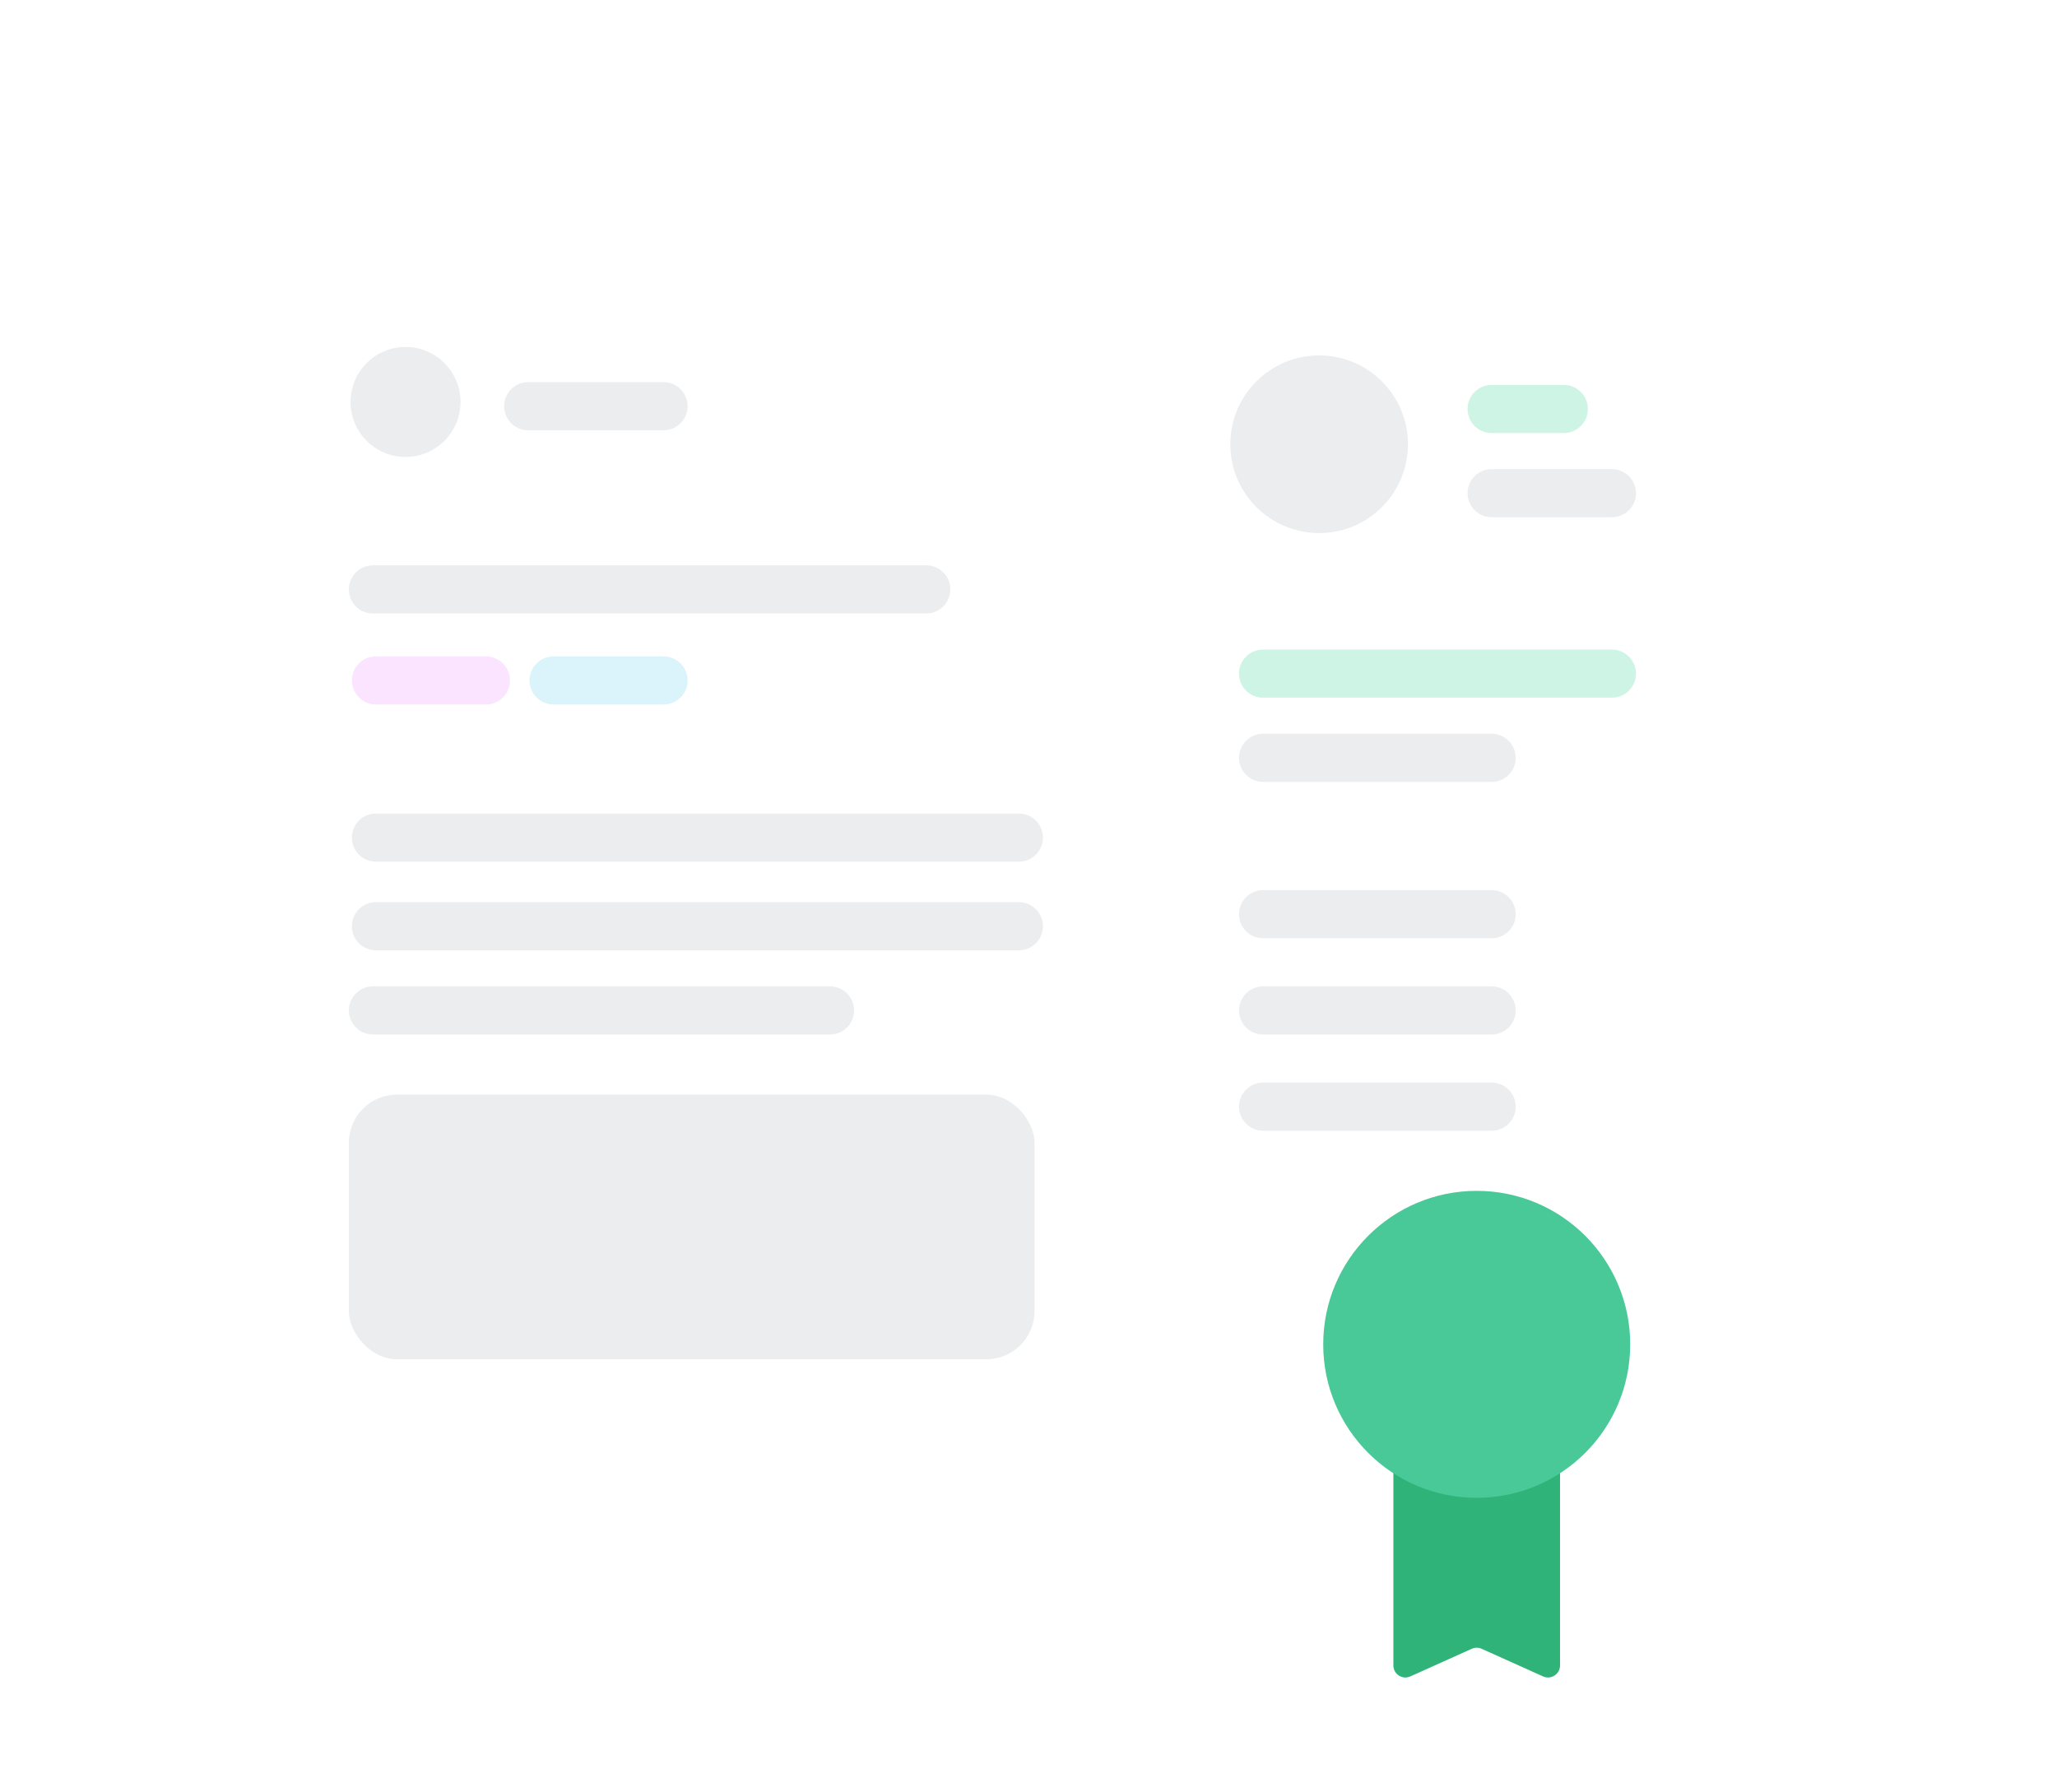 <svg width="171" height="149" viewBox="0 0 171 149" fill="none" xmlns="http://www.w3.org/2000/svg">
<g filter="url(#filter0_d_6475_10966)">
<rect x="20" y="19" width="130.097" height="109" rx="10" fill="white"/>
</g>
<path d="M43.91 33.768H55.161" stroke="#EBEDEF" stroke-width="4" stroke-linecap="round" stroke-linejoin="round"/>
<path d="M31 49H77" stroke="#EBEDEF" stroke-width="4" stroke-linecap="round" stroke-linejoin="round"/>
<path d="M31.252 56.568L40.394 56.568" stroke="#FBE4FF" stroke-width="4" stroke-linecap="round" stroke-linejoin="round"/>
<path d="M46.019 56.568L55.161 56.568" stroke="#DBF3FB" stroke-width="4" stroke-linecap="round" stroke-linejoin="round"/>
<path d="M31.252 69.632L84.697 69.632" stroke="#EBEDEF" stroke-width="4" stroke-linecap="round" stroke-linejoin="round"/>
<path d="M31.252 77L84.697 77" stroke="#EBEDEF" stroke-width="4" stroke-linecap="round" stroke-linejoin="round"/>
<path d="M31 84H69" stroke="#EBEDEF" stroke-width="4" stroke-linecap="round" stroke-linejoin="round"/>
<path d="M124 41L134 41" stroke="#EBEDEF" stroke-width="4" stroke-linecap="round" stroke-linejoin="round"/>
<path d="M105 63L124 63" stroke="#EBEDEF" stroke-width="4" stroke-linecap="round" stroke-linejoin="round"/>
<path d="M105 76L124 76" stroke="#EBEDEF" stroke-width="4" stroke-linecap="round" stroke-linejoin="round"/>
<path d="M105 84L124 84" stroke="#EBEDEF" stroke-width="4" stroke-linecap="round" stroke-linejoin="round"/>
<path d="M105 92L124 92" stroke="#EBEDEF" stroke-width="4" stroke-linecap="round" stroke-linejoin="round"/>
<path d="M124 34H130" stroke="#CEF4E6" stroke-width="4" stroke-linecap="round" stroke-linejoin="round"/>
<path d="M105 56L134 56" stroke="#CEF4E6" stroke-width="4" stroke-linecap="round" stroke-linejoin="round"/>
<path d="M38.284 33.416C38.284 35.941 36.237 37.987 33.713 37.987C31.189 37.987 29.142 35.941 29.142 33.416C29.142 30.892 31.189 28.845 33.713 28.845C36.237 28.845 38.284 30.892 38.284 33.416Z" fill="#EBEDEF"/>
<circle cx="109.661" cy="36.932" r="7.384" fill="#EBEDEF"/>
<rect x="29" y="91" width="57" height="22" rx="4" fill="#EBEDEF"/>
<path d="M115.833 138.454V112.563C115.833 112.01 116.281 111.562 116.833 111.562H128.687C129.239 111.562 129.687 112.01 129.687 112.562V138.454C129.687 139.179 128.939 139.663 128.277 139.366L123.17 137.069C122.909 136.951 122.611 136.951 122.35 137.069L117.243 139.366C116.582 139.663 115.833 139.179 115.833 138.454Z" fill="#2FB379"/>
<circle cx="122.76" cy="111.76" r="12.76" fill="#49C998"/>
<defs>
<filter id="filter0_d_6475_10966" x="0" y="0" width="170.097" height="149" filterUnits="userSpaceOnUse" color-interpolation-filters="sRGB">
<feFlood flood-opacity="0" result="BackgroundImageFix"/>
<feColorMatrix in="SourceAlpha" type="matrix" values="0 0 0 0 0 0 0 0 0 0 0 0 0 0 0 0 0 0 127 0" result="hardAlpha"/>
<feOffset dy="1"/>
<feGaussianBlur stdDeviation="10"/>
<feComposite in2="hardAlpha" operator="out"/>
<feColorMatrix type="matrix" values="0 0 0 0 0 0 0 0 0 0 0 0 0 0 0 0 0 0 0.15 0"/>
<feBlend mode="normal" in2="BackgroundImageFix" result="effect1_dropShadow_6475_10966"/>
<feBlend mode="normal" in="SourceGraphic" in2="effect1_dropShadow_6475_10966" result="shape"/>
</filter>
</defs>
</svg>
